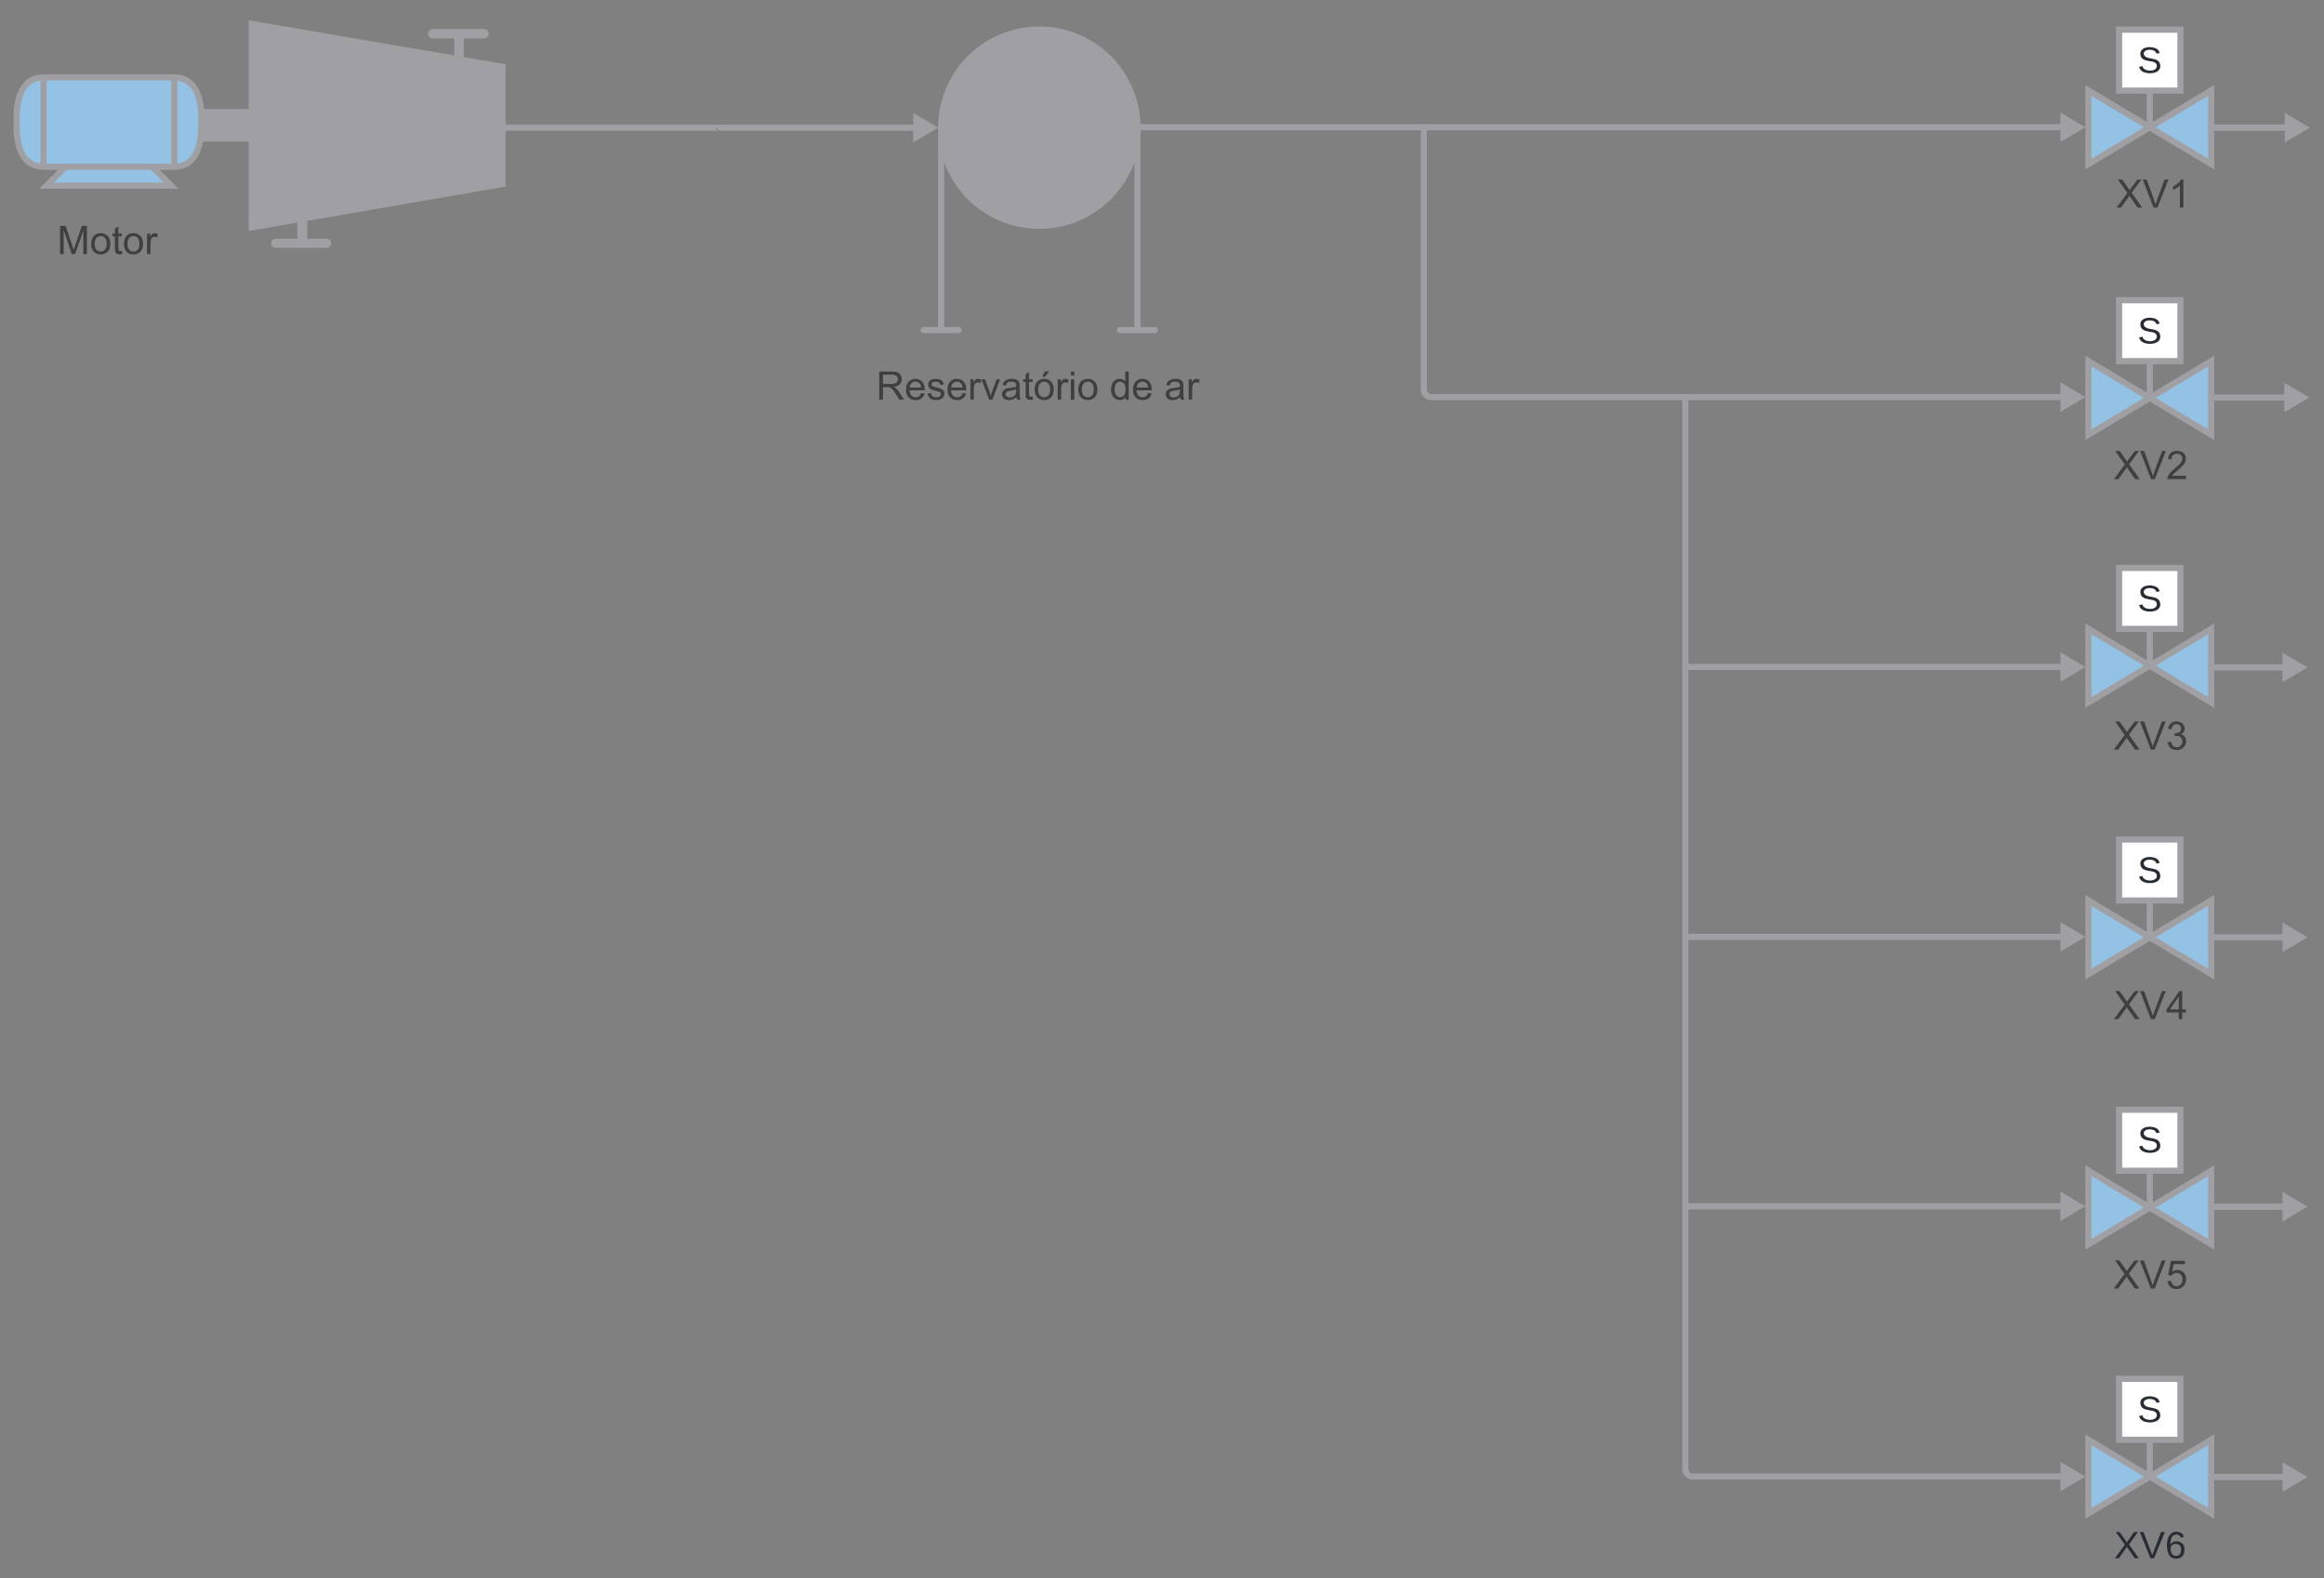 <?xml version="1.0" encoding="UTF-8" standalone="no"?>
<!DOCTYPE svg PUBLIC "-//W3C//DTD SVG 1.1//EN" "http://www.w3.org/Graphics/SVG/1.1/DTD/svg11.dtd">
<svg width="1366" height="928" viewBox="0 0 1366 928" version="1.1" xmlns="http://www.w3.org/2000/svg" xmlns:xlink="http://www.w3.org/1999/xlink" xml:space="preserve" xmlns:serif="http://www.serif.com/" style="fill-rule:evenodd;clip-rule:evenodd;stroke-linejoin:round;stroke-miterlimit:2;">
    <rect x="0" y="0" width="1366" height="928" fill="#808080" stroke="none"/>
    <g id="Artboard1" transform="matrix(0.705,0,0,0.705,0,0)">
        <rect x="0" y="0" width="1937" height="1317.06" style="fill:none;"/>
        <g id="Camada1" transform="matrix(1.023,0,0,1.023,-9.168,-3.048)">
            <g id="txt-bg" transform="matrix(1,0,0,1,2.5,-132.941)">
                <g transform="matrix(1,0,0,1,0,0.114)">
                    <rect x="1733.5" y="160" width="50" height="49.66" style="fill:white;fill-rule:nonzero;"/>
                </g>
                <rect x="1733.5" y="380.7" width="50" height="49.66" style="fill:white;fill-rule:nonzero;"/>
                <rect x="1733.5" y="598.95" width="50" height="49.66" style="fill:white;fill-rule:nonzero;"/>
                <rect x="1733.5" y="820.34" width="50" height="49.66" style="fill:white;fill-rule:nonzero;"/>
                <rect x="1733.5" y="1260" width="50" height="49.66" style="fill:white;fill-rule:nonzero;"/>
                <rect x="1733.5" y="1040.23" width="50" height="49.66" style="fill:white;fill-rule:nonzero;"/>
            </g>
            <path id="motor" d="M44.46,66.059L151.01,66.059C166.85,66.059 172.97,80.459 172.97,98.459L172.97,106.559C172.97,124.559 166.85,138.959 151.01,138.959L44.46,138.959C28.63,138.959 22.5,124.559 22.5,106.559L22.5,98.459C22.5,80.459 28.63,66.059 44.46,66.059ZM151.01,65.879L151.01,138.959M44.46,138.959L44.46,65.879M148.456,154.334L47.014,154.334L62.374,138.959L133.096,138.959L148.456,154.334Z" fill="#93C2E4" style="fill-rule:nonzero;"/>
            <g id="xv" transform="matrix(1,0,0,1,2.5,-132.941)">
                <path id="xv1" d="M1708.5,209.66L1708.5,269.66L1758.5,239.66L1708.5,209.66ZM1808.5,269.66L1808.5,209.66L1758.5,239.66L1808.5,269.66Z" fill="#93C2E4" style="fill-rule:nonzero;"/>
                <path id="xv2" d="M1708.5,430.36L1708.5,490.36L1758.5,460.36L1708.5,430.36ZM1808.5,490.36L1808.5,430.36L1758.5,460.36L1808.5,490.36Z" fill="#93C2E4" style="fill-rule:nonzero;"/>
                <path id="xv3" d="M1708.5,648.6L1708.5,708.6L1758.5,678.6L1708.5,648.6ZM1808.5,708.6L1808.5,648.6L1758.5,678.6L1808.5,708.6Z" fill="#93C2E4" style="fill-rule:nonzero;"/>
                <path id="xv4" d="M1708.5,870L1708.5,930L1758.5,900L1708.5,870ZM1808.5,930L1808.5,870L1758.5,900L1808.5,930Z" fill="#93C2E4" style="fill-rule:nonzero;"/>
                <path id="xv6" d="M1708.5,1309.66L1708.5,1369.66L1758.5,1339.66L1708.5,1309.66ZM1808.5,1369.66L1808.5,1309.66L1758.5,1339.66L1808.5,1369.66Z" fill="#93C2E4" style="fill-rule:nonzero;"/>
                <path id="xv5" d="M1708.5,1089.9L1708.5,1149.9L1758.5,1119.9L1708.5,1089.9ZM1808.5,1149.9L1808.5,1089.9L1758.5,1119.9L1808.5,1149.9Z" fill="#93C2E4" style="fill-rule:nonzero;"/>
            </g>
            <g id="txt" transform="matrix(1,0,0,1,2.5,-132.941)">
                <g transform="matrix(1,0,0,1,1729.46,1406.22)">
                    <g transform="matrix(0.086,0,0,0.086,0,0)">
                        <path d="M195,0L121,-108L45,0L8,0L102,-129L15,-248L52,-248L121,-150L188,-248L225,-248L141,-130L233,0L195,0" style="fill:rgb(40,44,51);"/>
                    </g>
                    <g transform="matrix(0.086,0,0,0.086,20.741,0)">
                        <path d="M137,0L103,0L2,-248L37,-248L120,-30L203,-248L239,-248" style="fill:rgb(40,44,51);"/>
                    </g>
                    <g transform="matrix(0.086,0,0,0.086,41.481,0)">
                        <path d="M110,-160C158,-159 184,-130 184,-81C184,-28 156,4 104,4C39,4 21,-51 18,-118C13,-208 68,-280 151,-240C165,-233 173,-219 178,-201L147,-195C142,-235 80,-233 65,-201C56,-182 50,-157 50,-127C61,-147 80,-161 110,-160ZM103,-22C137,-22 152,-45 152,-80C152,-115 136,-136 102,-136C73,-136 52,-120 53,-87C54,-51 68,-22 103,-22" style="fill:rgb(40,44,51);"/>
                    </g>
                </g>
                <g id="p" transform="matrix(0.083,0,0,0.083,1748.48,195.298)">
                    <path d="M185,-189C180,-237 62,-243 61,-187C75,-112 219,-173 224,-68C227,10 103,19 49,-13C32,-23 21,-39 16,-59L49,-66C54,-10 190,-3 190,-67C190,-145 35,-81 28,-185C23,-267 173,-269 207,-219C212,-212 215,-203 218,-194" style="fill:rgb(40,44,51);fill-rule:nonzero;"/>
                </g>
                <g id="p1" serif:id="p" transform="matrix(0.083,0,0,0.083,1748.48,415.884)">
                    <path d="M185,-189C180,-237 62,-243 61,-187C75,-112 219,-173 224,-68C227,10 103,19 49,-13C32,-23 21,-39 16,-59L49,-66C54,-10 190,-3 190,-67C190,-145 35,-81 28,-185C23,-267 173,-269 207,-219C212,-212 215,-203 218,-194" style="fill:rgb(40,44,51);fill-rule:nonzero;"/>
                </g>
                <g id="p2" serif:id="p" transform="matrix(0.083,0,0,0.083,1748.48,634.134)">
                    <path d="M185,-189C180,-237 62,-243 61,-187C75,-112 219,-173 224,-68C227,10 103,19 49,-13C32,-23 21,-39 16,-59L49,-66C54,-10 190,-3 190,-67C190,-145 35,-81 28,-185C23,-267 173,-269 207,-219C212,-212 215,-203 218,-194" style="fill:rgb(40,44,51);fill-rule:nonzero;"/>
                </g>
                <g id="p3" serif:id="p" transform="matrix(0.083,0,0,0.083,1748.48,855.524)">
                    <path d="M185,-189C180,-237 62,-243 61,-187C75,-112 219,-173 224,-68C227,10 103,19 49,-13C32,-23 21,-39 16,-59L49,-66C54,-10 190,-3 190,-67C190,-145 35,-81 28,-185C23,-267 173,-269 207,-219C212,-212 215,-203 218,-194" style="fill:rgb(40,44,51);fill-rule:nonzero;"/>
                </g>
                <g id="p4" serif:id="p" transform="matrix(0.083,0,0,0.083,1748.48,1075.41)">
                    <path d="M185,-189C180,-237 62,-243 61,-187C75,-112 219,-173 224,-68C227,10 103,19 49,-13C32,-23 21,-39 16,-59L49,-66C54,-10 190,-3 190,-67C190,-145 35,-81 28,-185C23,-267 173,-269 207,-219C212,-212 215,-203 218,-194" style="fill:rgb(40,44,51);fill-rule:nonzero;"/>
                </g>
                <g id="p5" serif:id="p" transform="matrix(0.083,0,0,0.083,1748.48,1295.18)">
                    <path d="M185,-189C180,-237 62,-243 61,-187C75,-112 219,-173 224,-68C227,10 103,19 49,-13C32,-23 21,-39 16,-59L49,-66C54,-10 190,-3 190,-67C190,-145 35,-81 28,-185C23,-267 173,-269 207,-219C212,-212 215,-203 218,-194" style="fill:rgb(40,44,51);fill-rule:nonzero;"/>
                </g>
                <g transform="matrix(0.623,0,0,0.623,260.821,156.57)">
                    <path d="M741.923,489.809L741.923,453.032L758.229,453.032C761.507,453.032 763.999,453.367 765.705,454.036C767.411,454.688 768.774,455.85 769.794,457.523C770.814,459.195 771.324,461.043 771.324,463.067C771.324,465.676 770.48,467.875 768.791,469.665C767.101,471.454 764.492,472.591 760.964,473.076C762.251,473.695 763.23,474.306 763.899,474.908C765.32,476.212 766.667,477.843 767.938,479.8L774.335,489.809L768.214,489.809L763.347,482.158C761.925,479.95 760.755,478.261 759.835,477.09C758.915,475.92 758.087,475.1 757.351,474.632C756.632,474.164 755.896,473.837 755.144,473.653C754.592,473.536 753.689,473.478 752.434,473.478L746.79,473.478L746.79,489.809L741.923,489.809ZM746.79,469.263L757.251,469.263C759.475,469.263 761.214,469.038 762.469,468.586C763.723,468.118 764.676,467.382 765.329,466.378C765.981,465.358 766.307,464.254 766.307,463.067C766.307,461.328 765.672,459.898 764.4,458.777C763.146,457.657 761.156,457.096 758.43,457.096L746.79,457.096L746.79,469.263Z" style="fill:rgb(63,63,63);fill-rule:nonzero;"/>
                    <path d="M796.612,481.23L801.278,481.807C800.542,484.533 799.179,486.648 797.189,488.154C795.198,489.659 792.656,490.411 789.562,490.411C785.666,490.411 782.572,489.216 780.28,486.824C778.006,484.416 776.869,481.046 776.869,476.714C776.869,472.232 778.023,468.753 780.33,466.278C782.638,463.803 785.632,462.565 789.311,462.565C792.874,462.565 795.784,463.778 798.042,466.203C800.299,468.628 801.428,472.04 801.428,476.438C801.428,476.706 801.42,477.107 801.403,477.642L781.535,477.642C781.702,480.569 782.53,482.81 784.018,484.365C785.507,485.921 787.363,486.698 789.587,486.698C791.243,486.698 792.656,486.264 793.827,485.394C794.998,484.524 795.926,483.136 796.612,481.23ZM781.786,473.929L796.662,473.929C796.461,471.688 795.893,470.008 794.956,468.887C793.518,467.148 791.653,466.278 789.362,466.278C787.288,466.278 785.54,466.972 784.119,468.36C782.714,469.748 781.936,471.605 781.786,473.929Z" style="fill:rgb(63,63,63);fill-rule:nonzero;"/>
                    <path d="M805.141,481.857L809.607,481.154C809.857,482.944 810.551,484.315 811.689,485.269C812.843,486.222 814.448,486.698 816.505,486.698C818.579,486.698 820.118,486.28 821.121,485.444C822.125,484.591 822.626,483.596 822.626,482.459C822.626,481.439 822.183,480.636 821.297,480.051C820.678,479.649 819.139,479.139 816.681,478.52C813.37,477.684 811.07,476.965 809.782,476.363C808.511,475.744 807.541,474.899 806.872,473.829C806.22,472.742 805.894,471.546 805.894,470.242C805.894,469.054 806.161,467.959 806.696,466.955C807.248,465.935 807.993,465.091 808.929,464.422C809.632,463.903 810.585,463.468 811.789,463.117C813.01,462.749 814.314,462.565 815.703,462.565C817.793,462.565 819.624,462.866 821.197,463.468C822.785,464.07 823.956,464.89 824.709,465.927C825.461,466.947 825.98,468.318 826.264,470.041L821.849,470.643C821.648,469.272 821.063,468.201 820.093,467.432C819.139,466.663 817.785,466.278 816.029,466.278C813.955,466.278 812.475,466.621 811.588,467.307C810.702,467.992 810.259,468.795 810.259,469.715C810.259,470.3 810.443,470.827 810.811,471.295C811.179,471.78 811.756,472.182 812.542,472.499C812.993,472.667 814.323,473.051 816.53,473.653C819.725,474.506 821.949,475.209 823.203,475.761C824.475,476.296 825.47,477.082 826.189,478.119C826.908,479.156 827.268,480.444 827.268,481.982C827.268,483.487 826.824,484.909 825.938,486.247C825.068,487.568 823.806,488.597 822.15,489.333C820.494,490.052 818.621,490.411 816.53,490.411C813.068,490.411 810.426,489.692 808.603,488.254C806.797,486.816 805.643,484.683 805.141,481.857Z" style="fill:rgb(63,63,63);fill-rule:nonzero;"/>
                    <path d="M850.874,481.23L855.54,481.807C854.804,484.533 853.441,486.648 851.451,488.154C849.461,489.659 846.919,490.411 843.825,490.411C839.928,490.411 836.834,489.216 834.543,486.824C832.268,484.416 831.131,481.046 831.131,476.714C831.131,472.232 832.285,468.753 834.593,466.278C836.901,463.803 839.894,462.565 843.574,462.565C847.136,462.565 850.046,463.778 852.304,466.203C854.562,468.628 855.691,472.04 855.691,476.438C855.691,476.706 855.682,477.107 855.666,477.642L835.797,477.642C835.964,480.569 836.792,482.81 838.281,484.365C839.769,485.921 841.625,486.698 843.85,486.698C845.505,486.698 846.919,486.264 848.089,485.394C849.26,484.524 850.188,483.136 850.874,481.23ZM836.048,473.929L850.924,473.929C850.723,471.688 850.155,470.008 849.218,468.887C847.78,467.148 845.915,466.278 843.624,466.278C841.55,466.278 839.802,466.972 838.381,468.36C836.976,469.748 836.198,471.605 836.048,473.929Z" style="fill:rgb(63,63,63);fill-rule:nonzero;"/>
                    <path d="M861.159,489.809L861.159,463.167L865.224,463.167L865.224,467.206C866.26,465.316 867.214,464.07 868.083,463.468C868.97,462.866 869.94,462.565 870.993,462.565C872.515,462.565 874.062,463.05 875.634,464.02L874.079,468.21C872.975,467.557 871.871,467.231 870.768,467.231C869.781,467.231 868.895,467.532 868.108,468.134C867.322,468.72 866.762,469.539 866.428,470.593C865.926,472.198 865.675,473.954 865.675,475.861L865.675,489.809L861.159,489.809Z" style="fill:rgb(63,63,63);fill-rule:nonzero;"/>
                    <path d="M885.719,489.809L875.584,463.167L880.351,463.167L886.07,479.122C886.689,480.845 887.258,482.634 887.776,484.491C888.178,483.086 888.738,481.397 889.457,479.423L895.378,463.167L900.019,463.167L889.934,489.809L885.719,489.809Z" style="fill:rgb(63,63,63);fill-rule:nonzero;"/>
                    <path d="M921.392,486.523C919.72,487.944 918.106,488.948 916.551,489.533C915.012,490.119 913.356,490.411 911.584,490.411C908.657,490.411 906.407,489.701 904.835,488.279C903.263,486.841 902.477,485.009 902.477,482.785C902.477,481.48 902.77,480.293 903.355,479.223C903.957,478.136 904.735,477.266 905.688,476.614C906.658,475.961 907.745,475.468 908.949,475.134C909.836,474.899 911.174,474.674 912.963,474.456C916.609,474.021 919.294,473.503 921.016,472.901C921.033,472.282 921.041,471.889 921.041,471.722C921.041,469.882 920.615,468.586 919.762,467.833C918.608,466.813 916.894,466.303 914.619,466.303C912.495,466.303 910.923,466.679 909.903,467.432C908.899,468.168 908.155,469.481 907.67,471.371L903.255,470.768C903.656,468.879 904.317,467.357 905.237,466.203C906.156,465.032 907.486,464.137 909.225,463.518C910.965,462.883 912.98,462.565 915.271,462.565C917.546,462.565 919.394,462.833 920.815,463.368C922.237,463.903 923.282,464.58 923.951,465.4C924.62,466.203 925.089,467.223 925.356,468.461C925.507,469.23 925.582,470.618 925.582,472.625L925.582,478.646C925.582,482.844 925.674,485.503 925.858,486.623C926.059,487.727 926.443,488.789 927.012,489.809L922.296,489.809C921.827,488.873 921.526,487.777 921.392,486.523ZM921.016,476.438C919.377,477.107 916.919,477.676 913.641,478.144C911.784,478.412 910.471,478.713 909.702,479.047C908.933,479.382 908.339,479.875 907.921,480.527C907.503,481.163 907.294,481.873 907.294,482.66C907.294,483.864 907.745,484.867 908.648,485.67C909.568,486.473 910.906,486.874 912.662,486.874C914.402,486.874 915.949,486.498 917.303,485.745C918.658,484.976 919.653,483.931 920.289,482.609C920.774,481.589 921.016,480.084 921.016,478.094L921.016,476.438Z" style="fill:rgb(63,63,63);fill-rule:nonzero;"/>
                    <path d="M942.44,485.77L943.092,489.759C941.821,490.027 940.684,490.16 939.681,490.16C938.042,490.16 936.771,489.901 935.867,489.383C934.964,488.864 934.329,488.187 933.961,487.351C933.593,486.498 933.409,484.717 933.409,482.007L933.409,466.679L930.097,466.679L930.097,463.167L933.409,463.167L933.409,456.569L937.899,453.86L937.899,463.167L942.44,463.167L942.44,466.679L937.899,466.679L937.899,482.258C937.899,483.546 937.975,484.374 938.125,484.742C938.292,485.11 938.552,485.402 938.903,485.62C939.271,485.837 939.789,485.946 940.458,485.946C940.96,485.946 941.621,485.887 942.44,485.77Z" style="fill:rgb(63,63,63);fill-rule:nonzero;"/>
                    <path d="M945.175,476.488C945.175,471.555 946.546,467.9 949.289,465.525C951.58,463.552 954.373,462.565 957.668,462.565C961.33,462.565 964.324,463.769 966.649,466.178C968.973,468.569 970.136,471.881 970.136,476.112C970.136,479.54 969.617,482.241 968.58,484.215C967.56,486.172 966.063,487.694 964.09,488.781C962.133,489.868 959.992,490.411 957.668,490.411C953.938,490.411 950.919,489.216 948.611,486.824C946.32,484.432 945.175,480.987 945.175,476.488ZM949.816,476.488C949.816,479.9 950.56,482.459 952.048,484.165C953.537,485.854 955.41,486.698 957.668,486.698C959.909,486.698 961.773,485.846 963.262,484.14C964.75,482.434 965.495,479.833 965.495,476.338C965.495,473.043 964.742,470.551 963.237,468.862C961.748,467.156 959.892,466.303 957.668,466.303C955.41,466.303 953.537,467.148 952.048,468.837C950.56,470.526 949.816,473.076 949.816,476.488ZM955.159,459.856L958.495,452.832L964.416,452.832L958.897,459.856L955.159,459.856Z" style="fill:rgb(63,63,63);fill-rule:nonzero;"/>
                    <path d="M975.379,489.809L975.379,463.167L979.443,463.167L979.443,467.206C980.48,465.316 981.433,464.07 982.303,463.468C983.189,462.866 984.159,462.565 985.213,462.565C986.735,462.565 988.282,463.05 989.854,464.02L988.298,468.21C987.195,467.557 986.091,467.231 984.987,467.231C984,467.231 983.114,467.532 982.328,468.134C981.542,468.72 980.981,469.539 980.647,470.593C980.145,472.198 979.894,473.954 979.894,475.861L979.894,489.809L975.379,489.809Z" style="fill:rgb(63,63,63);fill-rule:nonzero;"/>
                    <path d="M992.563,458.225L992.563,453.032L997.079,453.032L997.079,458.225L992.563,458.225ZM992.563,489.809L992.563,463.167L997.079,463.167L997.079,489.809L992.563,489.809Z" style="fill:rgb(63,63,63);fill-rule:nonzero;"/>
                    <path d="M1002.27,476.488C1002.27,471.555 1003.64,467.9 1006.39,465.525C1008.68,463.552 1011.47,462.565 1014.76,462.565C1018.43,462.565 1021.42,463.769 1023.75,466.178C1026.07,468.569 1027.23,471.881 1027.23,476.112C1027.23,479.54 1026.71,482.241 1025.68,484.215C1024.66,486.172 1023.16,487.694 1021.19,488.781C1019.23,489.868 1017.09,490.411 1014.76,490.411C1011.03,490.411 1008.02,489.216 1005.71,486.824C1003.42,484.432 1002.27,480.987 1002.27,476.488ZM1006.91,476.488C1006.91,479.9 1007.66,482.459 1009.14,484.165C1010.63,485.854 1012.51,486.698 1014.76,486.698C1017.01,486.698 1018.87,485.846 1020.36,484.14C1021.85,482.434 1022.59,479.833 1022.59,476.338C1022.59,473.043 1021.84,470.551 1020.33,468.862C1018.85,467.156 1016.99,466.303 1014.76,466.303C1012.51,466.303 1010.63,467.148 1009.14,468.837C1007.66,470.526 1006.91,473.076 1006.91,476.488Z" style="fill:rgb(63,63,63);fill-rule:nonzero;"/>
                    <path d="M1064.09,489.809L1064.09,486.448C1062.4,489.09 1059.91,490.411 1056.63,490.411C1054.51,490.411 1052.55,489.826 1050.76,488.655C1048.99,487.485 1047.61,485.854 1046.62,483.763C1045.65,481.656 1045.17,479.239 1045.17,476.513C1045.17,473.854 1045.61,471.446 1046.5,469.288C1047.39,467.114 1048.71,465.45 1050.49,464.296C1052.26,463.142 1054.24,462.565 1056.43,462.565C1058.04,462.565 1059.47,462.908 1060.72,463.594C1061.98,464.263 1063,465.141 1063.78,466.228L1063.78,453.032L1068.27,453.032L1068.27,489.809L1064.09,489.809ZM1049.81,476.513C1049.81,479.925 1050.53,482.476 1051.97,484.165C1053.41,485.854 1055.1,486.698 1057.06,486.698C1059.03,486.698 1060.71,485.896 1062.08,484.29C1063.47,482.668 1064.16,480.201 1064.16,476.89C1064.16,473.244 1063.46,470.568 1062.05,468.862C1060.65,467.156 1058.92,466.303 1056.86,466.303C1054.85,466.303 1053.17,467.123 1051.82,468.762C1050.48,470.401 1049.81,472.984 1049.81,476.513Z" style="fill:rgb(63,63,63);fill-rule:nonzero;"/>
                    <path d="M1093.61,481.23L1098.28,481.807C1097.54,484.533 1096.18,486.648 1094.19,488.154C1092.2,489.659 1089.66,490.411 1086.56,490.411C1082.67,490.411 1079.57,489.216 1077.28,486.824C1075.01,484.416 1073.87,481.046 1073.87,476.714C1073.87,472.232 1075.02,468.753 1077.33,466.278C1079.64,463.803 1082.63,462.565 1086.31,462.565C1089.87,462.565 1092.78,463.778 1095.04,466.203C1097.3,468.628 1098.43,472.04 1098.43,476.438C1098.43,476.706 1098.42,477.107 1098.4,477.642L1078.54,477.642C1078.7,480.569 1079.53,482.81 1081.02,484.365C1082.51,485.921 1084.36,486.698 1086.59,486.698C1088.24,486.698 1089.66,486.264 1090.83,485.394C1092,484.524 1092.93,483.136 1093.61,481.23ZM1078.79,473.929L1093.66,473.929C1093.46,471.688 1092.89,470.008 1091.96,468.887C1090.52,467.148 1088.65,466.278 1086.36,466.278C1084.29,466.278 1082.54,466.972 1081.12,468.36C1079.71,469.748 1078.94,471.605 1078.79,473.929Z" style="fill:rgb(63,63,63);fill-rule:nonzero;"/>
                    <path d="M1135.61,486.523C1133.93,487.944 1132.32,488.948 1130.77,489.533C1129.23,490.119 1127.57,490.411 1125.8,490.411C1122.87,490.411 1120.62,489.701 1119.05,488.279C1117.48,486.841 1116.69,485.009 1116.69,482.785C1116.69,481.48 1116.98,480.293 1117.57,479.223C1118.17,478.136 1118.95,477.266 1119.9,476.614C1120.87,475.961 1121.96,475.468 1123.16,475.134C1124.05,474.899 1125.39,474.674 1127.18,474.456C1130.82,474.021 1133.51,473.503 1135.23,472.901C1135.25,472.282 1135.26,471.889 1135.26,471.722C1135.26,469.882 1134.83,468.586 1133.98,467.833C1132.82,466.813 1131.11,466.303 1128.83,466.303C1126.71,466.303 1125.14,466.679 1124.12,467.432C1123.11,468.168 1122.37,469.481 1121.88,471.371L1117.47,470.768C1117.87,468.879 1118.53,467.357 1119.45,466.203C1120.37,465.032 1121.7,464.137 1123.44,463.518C1125.18,462.883 1127.19,462.565 1129.49,462.565C1131.76,462.565 1133.61,462.833 1135.03,463.368C1136.45,463.903 1137.5,464.58 1138.17,465.4C1138.84,466.203 1139.3,467.223 1139.57,468.461C1139.72,469.23 1139.8,470.618 1139.8,472.625L1139.8,478.646C1139.8,482.844 1139.89,485.503 1140.07,486.623C1140.27,487.727 1140.66,488.789 1141.23,489.809L1136.51,489.809C1136.04,488.873 1135.74,487.777 1135.61,486.523ZM1135.23,476.438C1133.59,477.107 1131.13,477.676 1127.86,478.144C1126,478.412 1124.69,478.713 1123.92,479.047C1123.15,479.382 1122.55,479.875 1122.13,480.527C1121.72,481.163 1121.51,481.873 1121.51,482.66C1121.51,483.864 1121.96,484.867 1122.86,485.67C1123.78,486.473 1125.12,486.874 1126.88,486.874C1128.62,486.874 1130.16,486.498 1131.52,485.745C1132.87,484.976 1133.87,483.931 1134.5,482.609C1134.99,481.589 1135.23,480.084 1135.23,478.094L1135.23,476.438Z" style="fill:rgb(63,63,63);fill-rule:nonzero;"/>
                    <path d="M1146.75,489.809L1146.75,463.167L1150.81,463.167L1150.81,467.206C1151.85,465.316 1152.8,464.07 1153.67,463.468C1154.56,462.866 1155.53,462.565 1156.58,462.565C1158.1,462.565 1159.65,463.05 1161.22,464.02L1159.66,468.21C1158.56,467.557 1157.46,467.231 1156.35,467.231C1155.37,467.231 1154.48,467.532 1153.69,468.134C1152.91,468.72 1152.35,469.539 1152.01,470.593C1151.51,472.198 1151.26,473.954 1151.26,475.861L1151.26,489.809L1146.75,489.809Z" style="fill:rgb(63,63,63);fill-rule:nonzero;"/>
                </g>
                <g transform="matrix(0.623,0,0,0.623,-406.655,37.832)">
                    <path d="M741.697,489.809L741.697,453.032L749.022,453.032L757.727,479.072C758.53,481.497 759.116,483.312 759.484,484.516C759.902,483.178 760.554,481.213 761.44,478.621L770.246,453.032L776.793,453.032L776.793,489.809L772.102,489.809L772.102,459.028L761.415,489.809L757.025,489.809L746.388,458.501L746.388,489.809L741.697,489.809Z" style="fill:rgb(63,63,63);fill-rule:nonzero;"/>
                    <path d="M782.388,476.488C782.388,471.555 783.759,467.9 786.502,465.525C788.793,463.552 791.586,462.565 794.881,462.565C798.543,462.565 801.537,463.769 803.862,466.178C806.186,468.569 807.349,471.881 807.349,476.112C807.349,479.54 806.83,482.241 805.793,484.215C804.773,486.172 803.276,487.694 801.303,488.781C799.346,489.868 797.205,490.411 794.881,490.411C791.151,490.411 788.132,489.216 785.824,486.824C783.533,484.432 782.388,480.987 782.388,476.488ZM787.029,476.488C787.029,479.9 787.773,482.459 789.261,484.165C790.75,485.854 792.623,486.698 794.881,486.698C797.122,486.698 798.987,485.846 800.475,484.14C801.963,482.434 802.708,479.833 802.708,476.338C802.708,473.043 801.955,470.551 800.45,468.862C798.961,467.156 797.105,466.303 794.881,466.303C792.623,466.303 790.75,467.148 789.261,468.837C787.773,470.526 787.029,473.076 787.029,476.488Z" style="fill:rgb(63,63,63);fill-rule:nonzero;"/>
                    <path d="M822.501,485.77L823.153,489.759C821.882,490.027 820.745,490.16 819.742,490.16C818.103,490.16 816.831,489.901 815.928,489.383C815.025,488.864 814.39,488.187 814.022,487.351C813.654,486.498 813.47,484.717 813.47,482.007L813.47,466.679L810.158,466.679L810.158,463.167L813.47,463.167L813.47,456.569L817.96,453.86L817.96,463.167L822.501,463.167L822.501,466.679L817.96,466.679L817.96,482.258C817.96,483.546 818.036,484.374 818.186,484.742C818.353,485.11 818.613,485.402 818.964,485.62C819.332,485.837 819.85,485.946 820.519,485.946C821.021,485.946 821.682,485.887 822.501,485.77Z" style="fill:rgb(63,63,63);fill-rule:nonzero;"/>
                    <path d="M825.235,476.488C825.235,471.555 826.607,467.9 829.35,465.525C831.641,463.552 834.434,462.565 837.729,462.565C841.391,462.565 844.385,463.769 846.71,466.178C849.034,468.569 850.197,471.881 850.197,476.112C850.197,479.54 849.678,482.241 848.641,484.215C847.621,486.172 846.124,487.694 844.151,488.781C842.194,489.868 840.053,490.411 837.729,490.411C833.999,490.411 830.98,489.216 828.672,486.824C826.381,484.432 825.235,480.987 825.235,476.488ZM829.877,476.488C829.877,479.9 830.621,482.459 832.109,484.165C833.598,485.854 835.471,486.698 837.729,486.698C839.97,486.698 841.834,485.846 843.323,484.14C844.811,482.434 845.556,479.833 845.556,476.338C845.556,473.043 844.803,470.551 843.298,468.862C841.809,467.156 839.953,466.303 837.729,466.303C835.471,466.303 833.598,467.148 832.109,468.837C830.621,470.526 829.877,473.076 829.877,476.488Z" style="fill:rgb(63,63,63);fill-rule:nonzero;"/>
                    <path d="M855.44,489.809L855.44,463.167L859.504,463.167L859.504,467.206C860.541,465.316 861.494,464.07 862.364,463.468C863.25,462.866 864.22,462.565 865.274,462.565C866.796,462.565 868.343,463.05 869.915,464.02L868.359,468.21C867.256,467.557 866.152,467.231 865.048,467.231C864.061,467.231 863.175,467.532 862.389,468.134C861.603,468.72 861.042,469.539 860.708,470.593C860.206,472.198 859.955,473.954 859.955,475.861L859.955,489.809L855.44,489.809Z" style="fill:rgb(63,63,63);fill-rule:nonzero;"/>
                </g>
                <g transform="matrix(0.623,0,0,0.623,1271.54,0.038)">
                    <path d="M738.11,489.809L752.334,470.643L739.791,453.032L745.586,453.032L752.259,462.465C753.647,464.422 754.633,465.927 755.219,466.98C756.038,465.642 757.008,464.246 758.129,462.791L765.529,453.032L770.823,453.032L757.903,470.367L771.826,489.809L765.805,489.809L756.548,476.689C756.03,475.936 755.495,475.117 754.943,474.23C754.123,475.568 753.538,476.488 753.187,476.99L743.955,489.809L738.11,489.809Z" style="fill:rgb(63,63,63);fill-rule:nonzero;"/>
                    <path d="M786.627,489.809L772.378,453.032L777.646,453.032L787.204,479.749C787.974,481.89 788.617,483.897 789.136,485.77C789.705,483.763 790.365,481.756 791.118,479.749L801.052,453.032L806.019,453.032L791.619,489.809L786.627,489.809Z" style="fill:rgb(63,63,63);fill-rule:nonzero;"/>
                    <path d="M825.562,489.809L821.046,489.809L821.046,461.035C819.959,462.072 818.529,463.109 816.756,464.146C815,465.183 813.42,465.96 812.015,466.479L812.015,462.114C814.54,460.926 816.748,459.488 818.638,457.799C820.528,456.11 821.866,454.471 822.652,452.882L825.562,452.882L825.562,489.809Z" style="fill:rgb(63,63,63);fill-rule:nonzero;"/>
                </g>
                <g transform="matrix(0.623,0,0,0.623,1269.45,221.337)">
                    <path d="M738.11,489.809L752.334,470.643L739.791,453.032L745.586,453.032L752.259,462.465C753.647,464.422 754.633,465.927 755.219,466.98C756.038,465.642 757.008,464.246 758.129,462.791L765.529,453.032L770.823,453.032L757.903,470.367L771.826,489.809L765.805,489.809L756.548,476.689C756.03,475.936 755.495,475.117 754.943,474.23C754.123,475.568 753.538,476.488 753.187,476.99L743.955,489.809L738.11,489.809Z" style="fill:rgb(63,63,63);fill-rule:nonzero;"/>
                    <path d="M786.627,489.809L772.378,453.032L777.646,453.032L787.204,479.749C787.974,481.89 788.617,483.897 789.136,485.77C789.705,483.763 790.365,481.756 791.118,479.749L801.052,453.032L806.019,453.032L791.619,489.809L786.627,489.809Z" style="fill:rgb(63,63,63);fill-rule:nonzero;"/>
                    <path d="M832.285,485.469L832.285,489.809L807.976,489.809C807.942,488.722 808.118,487.677 808.503,486.673C809.122,485.018 810.108,483.387 811.463,481.782C812.834,480.176 814.808,478.32 817.383,476.212C821.381,472.934 824.082,470.342 825.486,468.435C826.891,466.512 827.594,464.698 827.594,462.992C827.594,461.202 826.95,459.697 825.662,458.476C824.391,457.238 822.727,456.62 820.67,456.62C818.496,456.62 816.756,457.272 815.452,458.576C814.147,459.881 813.487,461.687 813.47,463.995L808.829,463.518C809.147,460.057 810.342,457.422 812.416,455.616C814.49,453.793 817.275,452.882 820.77,452.882C824.299,452.882 827.092,453.86 829.149,455.817C831.206,457.774 832.235,460.199 832.235,463.092C832.235,464.564 831.934,466.01 831.332,467.432C830.729,468.854 829.726,470.35 828.321,471.922C826.933,473.495 824.617,475.652 821.372,478.395C818.663,480.669 816.923,482.216 816.154,483.036C815.385,483.839 814.749,484.65 814.248,485.469L832.285,485.469Z" style="fill:rgb(63,63,63);fill-rule:nonzero;"/>
                </g>
                <g transform="matrix(0.623,0,0,0.623,1269.33,441.856)">
                    <path d="M738.11,489.809L752.334,470.643L739.791,453.032L745.586,453.032L752.259,462.465C753.647,464.422 754.633,465.927 755.219,466.98C756.038,465.642 757.008,464.246 758.129,462.791L765.529,453.032L770.823,453.032L757.903,470.367L771.826,489.809L765.805,489.809L756.548,476.689C756.03,475.936 755.495,475.117 754.943,474.23C754.123,475.568 753.538,476.488 753.187,476.99L743.955,489.809L738.11,489.809Z" style="fill:rgb(63,63,63);fill-rule:nonzero;"/>
                    <path d="M786.627,489.809L772.378,453.032L777.646,453.032L787.204,479.749C787.974,481.89 788.617,483.897 789.136,485.77C789.705,483.763 790.365,481.756 791.118,479.749L801.052,453.032L806.019,453.032L791.619,489.809L786.627,489.809Z" style="fill:rgb(63,63,63);fill-rule:nonzero;"/>
                    <path d="M808.578,480.101L813.094,479.499C813.612,482.057 814.49,483.906 815.728,485.043C816.982,486.163 818.504,486.724 820.293,486.724C822.417,486.724 824.207,485.988 825.662,484.516C827.134,483.044 827.87,481.221 827.87,479.047C827.87,476.973 827.192,475.267 825.838,473.929C824.483,472.575 822.76,471.897 820.67,471.897C819.817,471.897 818.755,472.065 817.484,472.399L817.985,468.435C818.287,468.469 818.529,468.486 818.713,468.486C820.636,468.486 822.367,467.984 823.906,466.98C825.445,465.977 826.214,464.43 826.214,462.339C826.214,460.684 825.654,459.312 824.533,458.225C823.413,457.138 821.966,456.595 820.193,456.595C818.437,456.595 816.974,457.146 815.803,458.25C814.632,459.354 813.88,461.01 813.545,463.217L809.03,462.415C809.581,459.388 810.836,457.046 812.793,455.39C814.749,453.718 817.183,452.882 820.093,452.882C822.1,452.882 823.948,453.317 825.637,454.186C827.326,455.039 828.614,456.21 829.5,457.698C830.403,459.187 830.855,460.767 830.855,462.44C830.855,464.029 830.428,465.475 829.575,466.78C828.723,468.084 827.46,469.121 825.787,469.89C827.962,470.392 829.651,471.437 830.855,473.026C832.059,474.598 832.661,476.572 832.661,478.947C832.661,482.158 831.49,484.884 829.149,487.125C826.808,489.349 823.847,490.461 820.268,490.461C817.041,490.461 814.356,489.5 812.216,487.577C810.092,485.653 808.879,483.161 808.578,480.101Z" style="fill:rgb(63,63,63);fill-rule:nonzero;"/>
                </g>
                <g transform="matrix(0.623,0,0,0.623,1269.38,661.635)">
                    <path d="M738.11,489.809L752.334,470.643L739.791,453.032L745.586,453.032L752.259,462.465C753.647,464.422 754.633,465.927 755.219,466.98C756.038,465.642 757.008,464.246 758.129,462.791L765.529,453.032L770.823,453.032L757.903,470.367L771.826,489.809L765.805,489.809L756.548,476.689C756.03,475.936 755.495,475.117 754.943,474.23C754.123,475.568 753.538,476.488 753.187,476.99L743.955,489.809L738.11,489.809Z" style="fill:rgb(63,63,63);fill-rule:nonzero;"/>
                    <path d="M786.627,489.809L772.378,453.032L777.646,453.032L787.204,479.749C787.974,481.89 788.617,483.897 789.136,485.77C789.705,483.763 790.365,481.756 791.118,479.749L801.052,453.032L806.019,453.032L791.619,489.809L786.627,489.809Z" style="fill:rgb(63,63,63);fill-rule:nonzero;"/>
                    <path d="M823.028,489.809L823.028,481.004L807.073,481.004L807.073,476.865L823.856,453.032L827.543,453.032L827.543,476.865L832.511,476.865L832.511,481.004L827.543,481.004L827.543,489.809L823.028,489.809ZM823.028,476.865L823.028,460.282L811.513,476.865L823.028,476.865Z" style="fill:rgb(63,63,63);fill-rule:nonzero;"/>
                </g>
                <g transform="matrix(0.623,0,0,0.623,1269.24,881.228)">
                    <path d="M738.11,489.809L752.334,470.643L739.791,453.032L745.586,453.032L752.259,462.465C753.647,464.422 754.633,465.927 755.219,466.98C756.038,465.642 757.008,464.246 758.129,462.791L765.529,453.032L770.823,453.032L757.903,470.367L771.826,489.809L765.805,489.809L756.548,476.689C756.03,475.936 755.495,475.117 754.943,474.23C754.123,475.568 753.538,476.488 753.187,476.99L743.955,489.809L738.11,489.809Z" style="fill:rgb(63,63,63);fill-rule:nonzero;"/>
                    <path d="M786.627,489.809L772.378,453.032L777.646,453.032L787.204,479.749C787.974,481.89 788.617,483.897 789.136,485.77C789.705,483.763 790.365,481.756 791.118,479.749L801.052,453.032L806.019,453.032L791.619,489.809L786.627,489.809Z" style="fill:rgb(63,63,63);fill-rule:nonzero;"/>
                    <path d="M808.553,480.176L813.294,479.775C813.645,482.083 814.457,483.822 815.728,484.993C817.015,486.147 818.562,486.724 820.369,486.724C822.543,486.724 824.383,485.904 825.888,484.265C827.393,482.626 828.146,480.452 828.146,477.743C828.146,475.167 827.418,473.135 825.963,471.647C824.525,470.158 822.635,469.414 820.293,469.414C818.838,469.414 817.526,469.748 816.355,470.417C815.184,471.07 814.264,471.922 813.595,472.976L809.356,472.424L812.918,453.534L831.206,453.534L831.206,457.849L816.53,457.849L814.549,467.733C816.756,466.194 819.073,465.425 821.498,465.425C824.709,465.425 827.418,466.537 829.626,468.762C831.833,470.986 832.937,473.846 832.937,477.341C832.937,480.669 831.967,483.546 830.027,485.971C827.669,488.948 824.449,490.436 820.369,490.436C817.024,490.436 814.289,489.5 812.165,487.627C810.058,485.754 808.854,483.27 808.553,480.176Z" style="fill:rgb(63,63,63);fill-rule:nonzero;"/>
                </g>
            </g>
            <g id="etc" transform="matrix(1,0,0,1,2.5,-132.941)">
                <g transform="matrix(1.015,0,0,1.015,-11.29,-3.585)">
                    <path d="M750.753,242.453L594.74,242.453C594.74,242.453 594.734,242.446 594.724,242.433L421,242.433L421,237.507L594.74,237.507L594.76,237.527L750.753,237.527L750.753,228.154L770.786,240L750.753,251.845L750.753,242.453ZM594.722,242.431C594.501,242.158 592.277,239.417 592.277,239.971C592.277,242.098 594.501,242.406 594.722,242.431Z" style="fill:rgb(160,160,164);"/>
                </g>
                <path d="M1164.37,242.16L933.1,242.16L933.1,237.16L1685.68,237.16L1685.68,227.637L1706.01,239.66L1685.68,251.683L1685.68,242.16L1169.37,242.16L1169.37,453.66C1169.37,455.58 1170.95,457.16 1172.87,457.16L1685.68,457.16L1685.68,447.637L1706.01,459.66L1685.68,471.683L1685.68,462.16L1382.5,462.16L1382.5,677.16L1685.68,677.16L1685.68,667.65L1706.01,679.659L1685.68,691.683L1685.68,682.16L1382.5,682.16L1382.5,897.16L1685.68,897.16L1685.68,887.65L1706.01,899.659L1685.68,911.683L1685.68,902.16L1382.5,902.16L1382.5,1116.82L1685.68,1116.82L1685.68,1107.3L1706.01,1119.32L1685.68,1131.34L1685.68,1121.82L1382.5,1121.82L1382.5,1333.66C1382.5,1335.58 1384.08,1337.16 1386,1337.16L1685.68,1337.16L1685.68,1327.65L1706.01,1339.66L1685.68,1351.68L1685.68,1342.16L1386,1342.16C1381.34,1342.16 1377.5,1338.32 1377.5,1333.66L1377.5,462.16L1172.87,462.16C1168.21,462.16 1164.37,458.323 1164.37,453.66L1164.37,242.16Z" style="fill:rgb(160,160,164);"/>
                <path d="M1868.18,462.5L1811,462.5L1811,457.5L1868.18,457.5L1868.18,447.977L1888.51,460L1868.18,472.023L1868.18,462.5Z" style="fill:rgb(160,160,164);"/>
                <path d="M1866.68,682.5L1811,682.5L1811,677.5L1866.68,677.5L1866.68,667.977L1887.01,680L1866.68,692.023L1866.68,682.5Z" style="fill:rgb(160,160,164);"/>
                <path d="M1866.68,902.5L1811,902.5L1811,897.5L1866.68,897.5L1866.68,887.977L1887.01,900L1866.68,912.023L1866.68,902.5Z" style="fill:rgb(160,160,164);"/>
                <path d="M1866.68,1122.17L1811,1122.17L1811,1117.17L1866.68,1117.17L1866.68,1107.65L1887.01,1119.66L1866.68,1131.68L1866.68,1122.17Z" style="fill:rgb(160,160,164);"/>
                <path d="M1866.68,1342.5L1811,1342.5L1811,1337.5L1866.68,1337.5L1866.68,1327.98L1887.01,1340L1866.68,1352.02L1866.68,1342.5Z" style="fill:rgb(160,160,164);"/>
                <g transform="matrix(1.084,0,0,1,-156.986,0)">
                    <path d="M1868.57,242.607L1813.5,242.607L1813.5,237.393L1868.57,237.393L1868.57,227.977L1887.33,240L1868.57,252.023L1868.57,242.607Z" style="fill:rgb(160,160,164);"/>
                </g>
                <g transform="matrix(1,0,0,1,-4,129.441)">
                    <path d="M791.75,278.059L763.25,278.059C761.87,278.059 760.75,276.939 760.75,275.559C760.75,274.179 761.87,273.059 763.25,273.059L775,273.059L775,110.559C775,64.998 811.939,28.059 857.5,28.059C903.061,28.059 940,64.998 940,110.559L940,273.059L951.75,273.059C953.13,273.059 954.25,274.179 954.25,275.559C954.25,276.939 953.13,278.059 951.75,278.059L923.25,278.059C921.87,278.059 920.75,276.939 920.75,275.559C920.75,274.179 921.87,273.059 923.25,273.059L935,273.059L935,138.907C923.438,170.505 893.101,193.059 857.5,193.059C821.899,193.059 791.562,170.505 780,138.907L780,273.059L791.75,273.059C793.13,273.059 794.25,274.179 794.25,275.559C794.25,276.939 793.13,278.059 791.75,278.059Z" style="fill:rgb(160,160,164);"/>
                </g>
                <path d="M1761,235.245L1811,205.245L1811,274.075L1758.5,242.575L1706,274.075L1706,205.245L1756,235.245L1756,212.274L1731,212.274L1731,157.614L1786,157.614L1786,212.274L1761,212.274L1761,235.245ZM1763.36,239.66L1806,265.245L1806,214.075L1763.36,239.66ZM1753.64,239.66L1711,214.075L1711,265.245L1753.64,239.66ZM1736,162.614L1736,207.274C1736,207.274 1781,207.274 1781,207.274L1781,162.614L1736,162.614Z" style="fill:rgb(160,160,164);"/>
                <g transform="matrix(1,0,0,1.532,0,-236.688)">
                    <path d="M1761,452.058L1811,432.478L1811,477.402L1758.5,456.843L1706,477.402L1706,432.478L1756,452.058L1756,436.992L1731,436.992L1731,401.317L1786,401.317L1786,436.992L1761,436.992L1761,452.058ZM1763.36,454.94L1806,471.638L1806,438.242L1763.36,454.94ZM1753.64,454.94L1711,438.242L1711,471.638L1753.64,454.94ZM1736,404.58L1736,433.728C1736,433.728 1781,433.728 1781,433.728L1781,404.58L1736,404.58Z" style="fill:rgb(160,160,164);"/>
                </g>
                <path d="M1761,674.185L1811,644.185L1811,713.015L1758.5,681.515L1706,713.015L1706,644.185L1756,674.185L1756,651.11L1731,651.11L1731,596.45L1786,596.45L1786,651.11L1761,651.11L1761,674.185ZM1736,601.45L1736,646.11C1736,646.11 1781,646.11 1781,646.11L1781,601.45L1736,601.45ZM1753.64,678.6L1711,653.015L1711,704.185L1753.64,678.6ZM1763.36,678.6L1806,704.185L1806,653.015L1763.36,678.6Z" style="fill:rgb(160,160,164);"/>
                <path d="M1761,895.585L1811,865.585L1811,934.415L1758.5,902.915L1706,934.415L1706,865.585L1756,895.585L1756,872.5L1731,872.5L1731,817.84L1786,817.84L1786,872.5L1761,872.5L1761,895.585ZM1753.64,900L1711,874.415L1711,925.585L1753.64,900ZM1763.36,900L1806,925.585L1806,874.415L1763.36,900ZM1736,822.84L1736,867.5C1736,867.5 1781,867.5 1781,867.5L1781,822.84L1736,822.84Z" style="fill:rgb(160,160,164);"/>
                <path d="M1761,1335.25L1811,1305.25L1811,1374.08L1758.5,1342.58L1706,1374.08L1706,1305.25L1756,1335.25L1756,1312.16L1731,1312.16L1731,1257.5L1786,1257.5L1786,1312.16L1761,1312.16L1761,1335.25ZM1753.64,1339.66L1711,1314.08L1711,1365.25L1753.64,1339.66ZM1763.36,1339.66L1806,1365.25L1806,1314.08L1763.36,1339.66ZM1736,1262.5L1736,1307.16C1736,1307.16 1781,1307.16 1781,1307.16L1781,1262.5L1736,1262.5Z" style="fill:rgb(160,160,164);"/>
                <g transform="matrix(1,0,0,1.531,0,-585.937)">
                    <path d="M1761,1111.6L1811,1092L1811,1136.96L1758.5,1116.38L1706,1136.96L1706,1092L1756,1111.6L1756,1096.51L1731,1096.51L1731,1060.8L1786,1060.8L1786,1096.51L1761,1096.51L1761,1111.6ZM1753.64,1114.48L1711,1097.77L1711,1131.19L1753.64,1114.48ZM1763.36,1114.48L1806,1131.19L1806,1097.77L1763.36,1114.48ZM1736,1064.06L1736,1093.24C1736,1093.24 1781,1093.24 1781,1093.24L1781,1064.06L1736,1064.06Z" style="fill:rgb(160,160,164);"/>
                </g>
                <g transform="matrix(1,0,0,1,-2.5,132.941)">
                    <path d="M174.456,118.419C171.932,131.995 164.574,141.459 151.01,141.459L139.127,141.459L154.488,156.834L40.982,156.834L56.343,141.459L44.46,141.459C27.224,141.459 20,126.158 20,106.559L20,98.459C20,78.86 27.224,63.559 44.46,63.559L151.01,63.559C166.253,63.559 173.659,75.511 175.173,91.819L211.66,91.819L211.66,19.536L379.17,48.162C379.17,48.162 379.17,34.359 379.17,34.359L361.48,34.359L360.788,34.275L360.072,34.009L359.427,33.597L358.896,33.108L358.43,32.512L358.04,31.761L357.855,31.143L357.78,30.419L357.86,29.677L358.069,29.025L358.524,28.243L359.058,27.661L359.637,27.223L360.286,26.895L361.48,26.659L403.45,26.659L404.186,26.725L404.928,26.944L405.627,27.328L406.219,27.858L406.661,28.48L406.95,29.137L407.15,30.419L407.087,31.161L406.889,31.908L406.525,32.653L405.949,33.363L405.433,33.775L404.82,34.096L404.145,34.294L403.45,34.359L386.94,34.359L386.94,49.49L421,55.31L421,155.104L418.925,155.463C418.925,155.463 278.26,179.749 259.43,183L259.43,197.659L275.54,197.659L276.675,197.884L277.308,198.231L277.787,198.641L278.232,199.2L278.552,199.809L278.761,200.483L278.84,201.239L278.601,202.659L278.301,203.315L277.855,203.933L277.359,204.386L276.698,204.764L275.54,204.999L233.57,204.999L232.834,204.933L232.092,204.715L231.393,204.33L230.801,203.8L230.359,203.178L230.07,202.521L229.87,201.239L229.932,200.575L230.12,199.924L230.439,199.303L230.891,198.74L231.464,198.27L232.129,197.926L232.844,197.723L233.57,197.659L251.26,197.659L251.26,184.411L211.66,191.248L211.66,118.419L174.456,118.419ZM41.96,136.315L41.96,68.703C29.445,70.191 25,83.039 25,98.459L25,106.559C25,121.979 29.445,134.827 41.96,136.315ZM153.51,68.703L153.51,136.315C166.032,134.828 170.47,121.98 170.47,106.559L170.47,98.459C170.47,83.038 166.032,70.19 153.51,68.703ZM148.51,136.459L148.51,68.559L46.96,68.559L46.96,136.459L148.51,136.459ZM132.059,141.459L63.411,141.459L53.045,151.834L142.425,151.834L132.059,141.459Z" style="fill:rgb(160,160,164);"/>
                </g>
            </g>
        </g>
    </g>
</svg>
